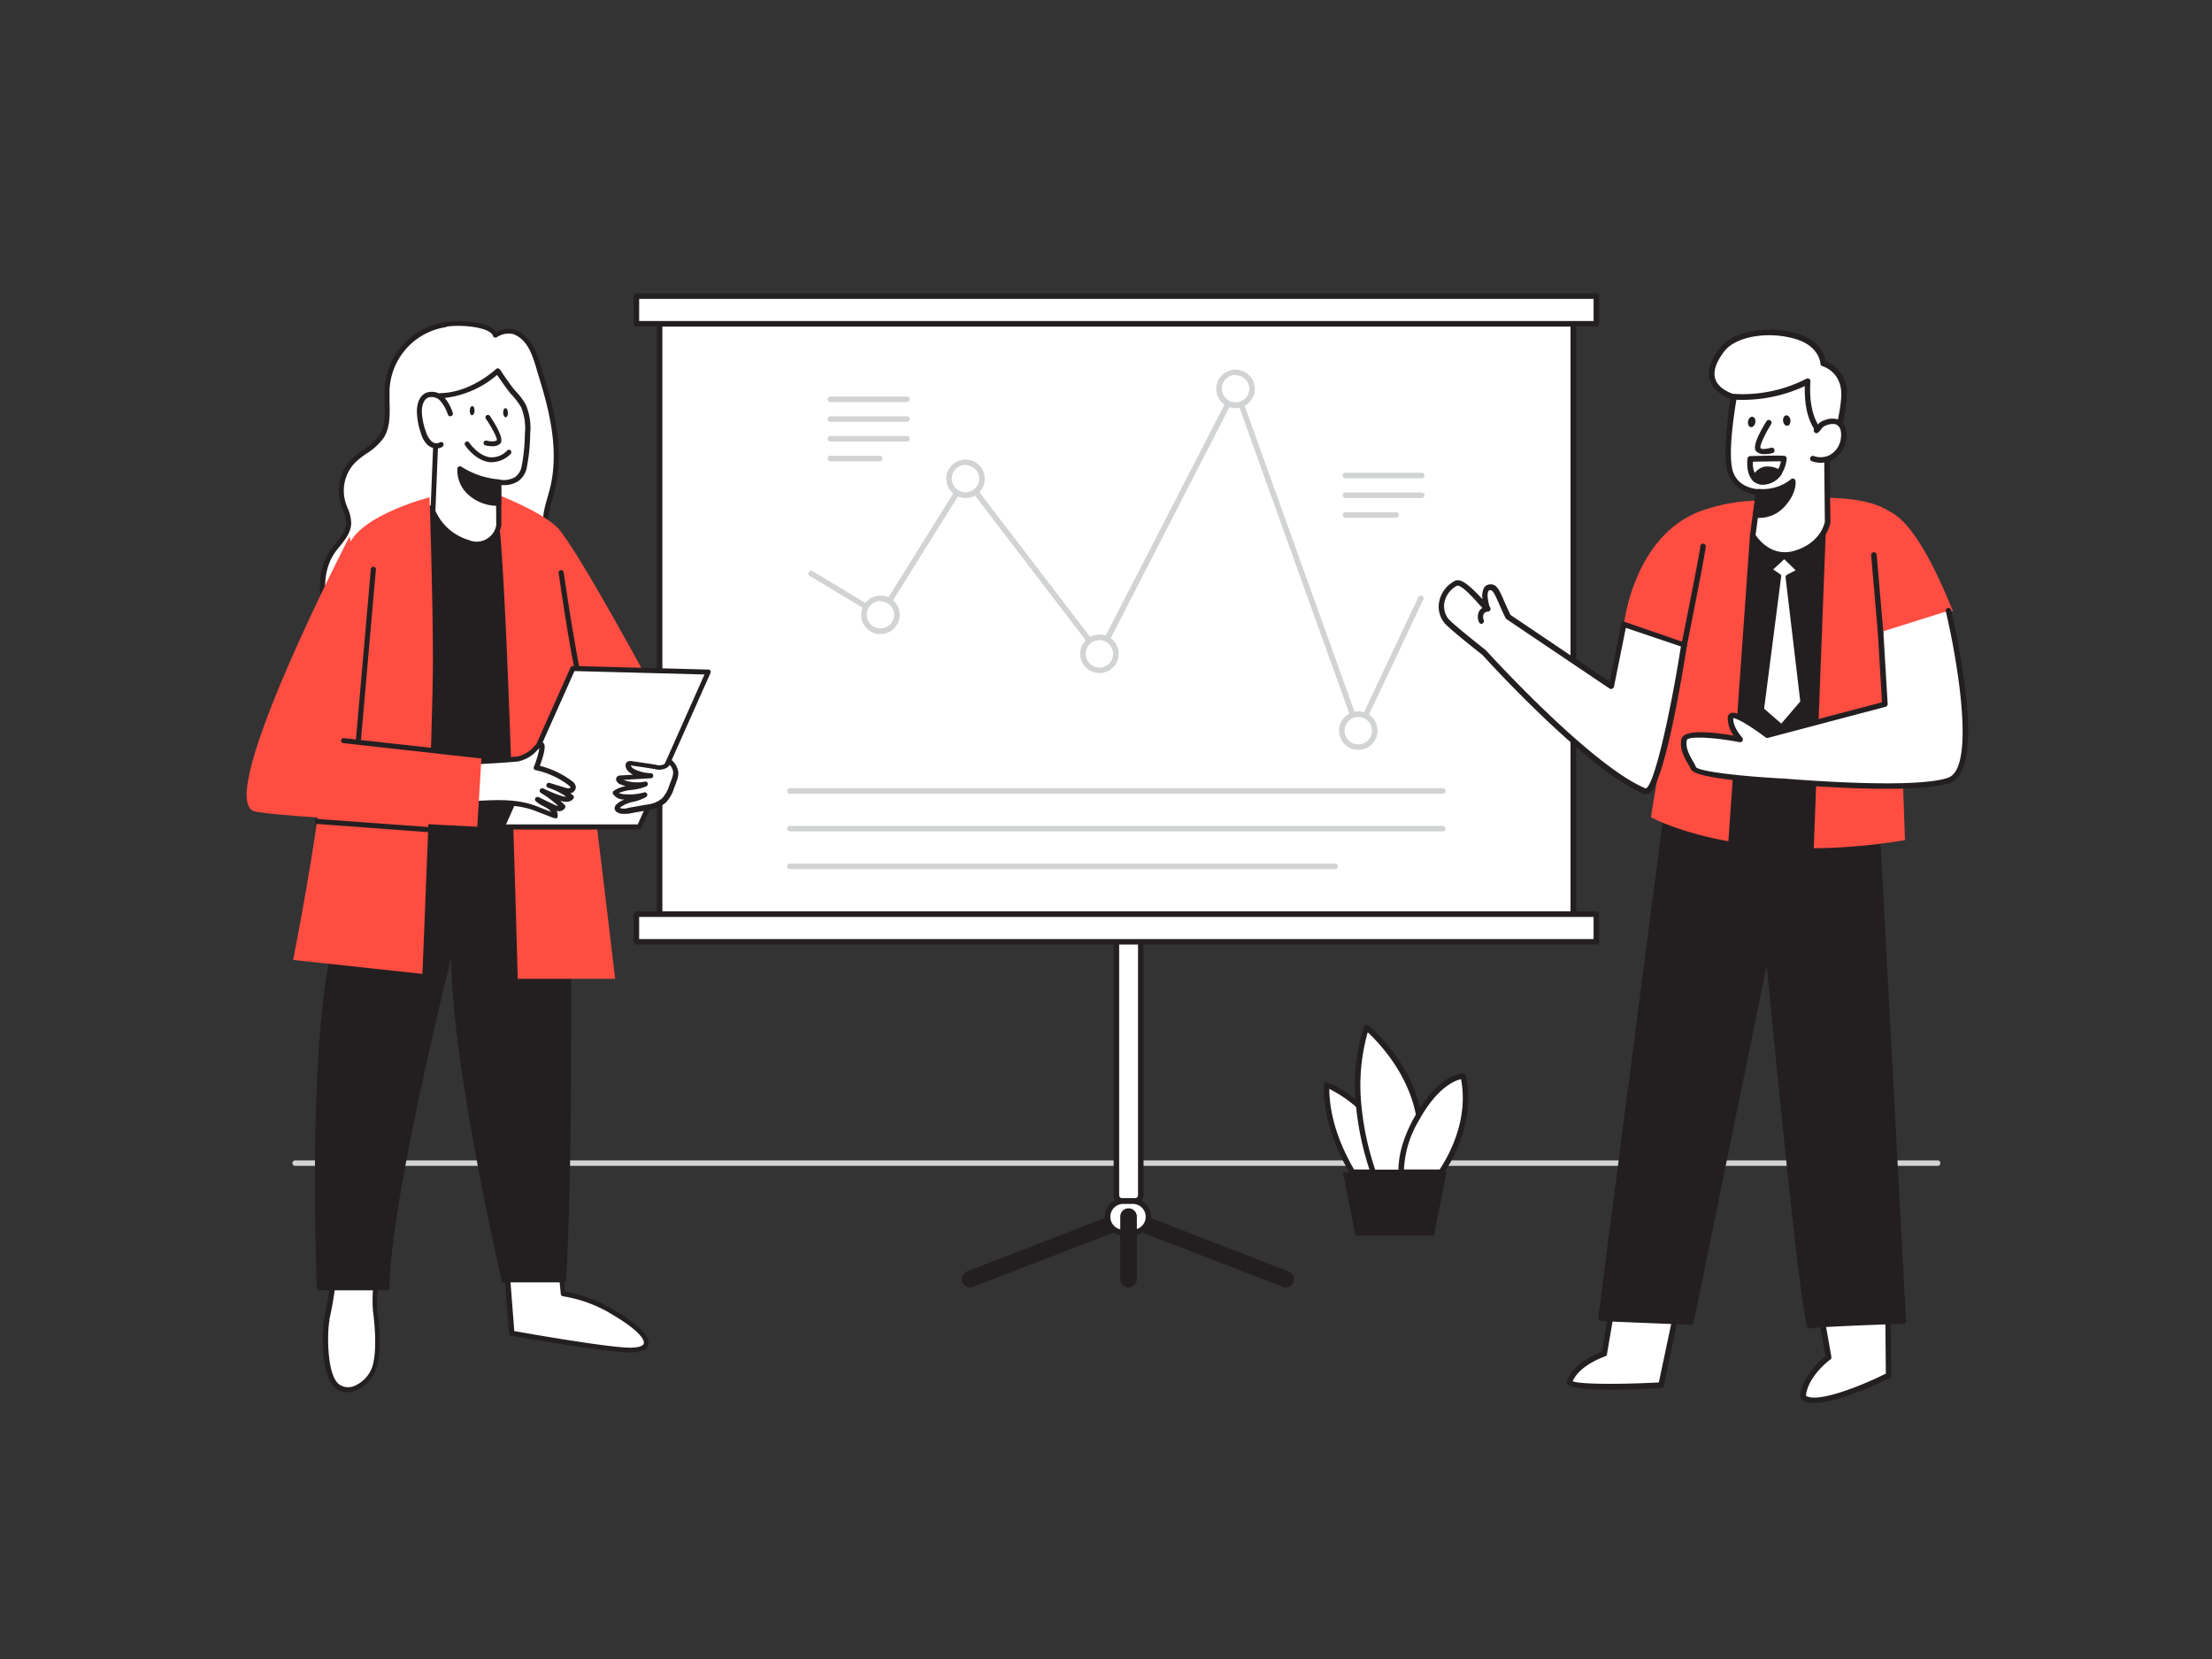 <svg xmlns="http://www.w3.org/2000/svg" viewBox="0 0 400 300"><rect x="0" y="0" width="400" height="300" fill="#333333" stroke="none"/><g id="_125_team_presentation_flatline" data-name="#125_team_presentation_flatline"><path d="M350.38,210.83h-297a.5.5,0,0,1-.5-.5.5.5,0,0,1,.5-.5h297a.5.5,0,0,1,.5.5A.5.5,0,0,1,350.38,210.83Z" fill="#d1d3d4"/><path d="M232.5,232.81a1.47,1.47,0,0,1-.54-.1l-28-10.83-28,10.83a1.5,1.5,0,0,1-1.08-2.8L203,219a2.51,2.51,0,0,1,1.83,0L233,229.91a1.5,1.5,0,0,1-.54,2.9Z" fill="#231f20"/><path d="M201.88,167.25h4.42a0,0,0,0,1,0,0v48.92a1,1,0,0,1-1,1h-2.34a1,1,0,0,1-1-1V167.25A0,0,0,0,1,201.88,167.25Z" fill="#fff"/><path d="M205.25,217.71h-2.34a1.54,1.54,0,0,1-1.53-1.54V167.25a.5.5,0,0,1,.5-.5h4.41a.5.5,0,0,1,.5.5v48.92A1.54,1.54,0,0,1,205.25,217.71Zm-2.87-50v48.42a.54.54,0,0,0,.53.54h2.34a.54.54,0,0,0,.54-.54V167.75Z" fill="#231f20"/><rect x="200.39" y="217.21" width="7.38" height="5.65" rx="2.83" fill="#fff"/><path d="M205,223.36h-1.73a3.33,3.33,0,1,1,0-6.65H205a3.33,3.33,0,0,1,0,6.65Zm-1.73-5.65a2.33,2.33,0,1,0,0,4.65H205a2.33,2.33,0,0,0,0-4.65Z" fill="#231f20"/><rect x="119.28" y="58.55" width="165.26" height="106.77" fill="#fff"/><path d="M284.53,165.82H119.28a.5.5,0,0,1-.5-.5V58.55a.5.5,0,0,1,.5-.5H284.53a.5.5,0,0,1,.5.5V165.32A.5.5,0,0,1,284.53,165.82Zm-164.75-1H284V59.05H119.78Z" fill="#231f20"/><rect x="115.08" y="53.56" width="173.6" height="4.99" fill="#fff"/><path d="M288.67,59.05H115.08a.5.5,0,0,1-.5-.5v-5a.5.5,0,0,1,.5-.5H288.67a.5.5,0,0,1,.5.5v5A.5.5,0,0,1,288.67,59.05Zm-173.09-1H288.17v-4H115.58Z" fill="#231f20"/><rect x="115.08" y="165.32" width="173.6" height="4.99" fill="#fff"/><path d="M288.67,170.81H115.08a.5.5,0,0,1-.5-.5v-5a.5.5,0,0,1,.5-.5H288.67a.5.5,0,0,1,.5.5v5A.5.5,0,0,1,288.67,170.81Zm-173.09-1H288.17v-4H115.58Z" fill="#231f20"/><path d="M204.08,232.81a1.5,1.5,0,0,1-1.5-1.5V220a1.5,1.5,0,0,1,3,0v11.27A1.5,1.5,0,0,1,204.08,232.81Z" fill="#231f20"/><path d="M80.62,58.7A12.35,12.35,0,0,0,70,70.58c-.14,2.85.54,6-1,8.37-1.22,1.9-3.52,2.79-5.1,4.4A7.74,7.74,0,0,0,62,90.83c.39,1.29,1.12,2.52,1.06,3.86-.08,1.93-1.7,3.37-2.82,4.94-3.94,5.53-1.39,13.9,4.1,17.89s12.88,4.39,19.54,3.12a36.25,36.25,0,0,0,16.2-7.2c2.71-2.2,5.21-5.52,4.32-8.9s-4.62-5.21-5.53-8.5c-.68-2.45.38-5,1-7.44C101.53,82,100,75,98,68.48c-1-3.25-1.73-7.28-5.16-8.47-1.47-.5-3.27.66-3.27.66C88.87,58.57,82.86,58.31,80.62,58.7Z" fill="#fff"/><path d="M77.34,121.74a22.33,22.33,0,0,1-13.28-3.85c-5.42-4-8.48-12.53-4.2-18.52.27-.38.57-.76.88-1.14.92-1.15,1.8-2.24,1.86-3.56A6.41,6.41,0,0,0,62,92.18c-.16-.41-.31-.81-.43-1.22a8.13,8.13,0,0,1,2-7.93,15.77,15.77,0,0,1,2.24-1.78A10,10,0,0,0,68.6,78.7c1.05-1.64,1-3.65.94-5.78,0-.78,0-1.59,0-2.37a12.85,12.85,0,0,1,11-12.3h0c1.85-.32,7.74-.33,9.22,1.79A4.44,4.44,0,0,1,93,59.58c3.22,1.11,4.2,4.5,5.07,7.49.13.43.25.86.38,1.28,1.92,6.15,3.64,13.38,1.87,20.36-.12.49-.26,1-.4,1.46-.55,1.92-1.11,3.9-.6,5.74a10.64,10.64,0,0,0,2.66,4,11.2,11.2,0,0,1,2.87,4.47c1.12,4.27-2.75,8-4.47,9.38A37,37,0,0,1,84,121.09,35.15,35.15,0,0,1,77.34,121.74ZM80.7,59.15A12,12,0,0,0,70.44,70.6c0,.74,0,1.53,0,2.29.06,2.18.12,4.43-1.08,6.31A10.88,10.88,0,0,1,66.31,82a14.9,14.9,0,0,0-2.11,1.67,7.33,7.33,0,0,0-1.77,7c.12.39.26.77.41,1.15a7.14,7.14,0,0,1,.67,2.86c-.07,1.62-1.08,2.88-2.06,4.1-.3.36-.59.72-.85,1.09-3.18,4.46-2.33,12.65,4,17.25,4.69,3.43,11.51,4.5,19.19,3a35.81,35.81,0,0,0,16-7.1c1.58-1.29,5.15-4.68,4.17-8.44a10.53,10.53,0,0,0-2.67-4.09,11.52,11.52,0,0,1-2.86-4.4c-.58-2.09,0-4.2.6-6.24.14-.48.28-1,.4-1.43,1.7-6.76,0-13.84-1.86-19.87l-.39-1.29c-.84-2.92-1.72-5.93-4.48-6.88a4,4,0,0,0-2.87.6.45.45,0,0,1-.68-.24c-.54-1.62-5.92-2.1-8.44-1.66Z" fill="#231f20"/><path d="M91.58,229.43l1,11.66s17,3,21.39,3,4-2.64-2.76-6.67a25,25,0,0,0-9.38-3.53l-.53-5.43Z" fill="#fff"/><path d="M113.92,244.57c-4.39,0-20.78-2.91-21.47-3a.48.48,0,0,1-.38-.42l-.94-11.66a.46.46,0,0,1,.41-.49l9.66-.94a.45.45,0,0,1,.5.41l.5,5.06a26.76,26.76,0,0,1,9.19,3.55c2.94,1.75,6.34,4.23,5.83,6.1C117,244.09,115.85,244.57,113.92,244.57ZM93,240.7c2.44.43,17,3,21,3,1.39,0,2.29-.28,2.42-.75.2-.74-1.1-2.5-5.42-5.07a24.49,24.49,0,0,0-9.18-3.47.47.47,0,0,1-.41-.41l-.49-5-8.76.86Z" fill="#231f20"/><path d="M68.41,229.61a24.86,24.86,0,0,0-.57,7.44c.43,3.21.65,7.53-.11,10.12s-4.07,5.32-6.66,3.6-2.44-9.93-2-12.09,1.58-7.77,1.44-10.8Z" fill="#fff"/><path d="M62.83,251.77a3.6,3.6,0,0,1-2-.62c-3-2-2.54-10.9-2.21-12.56l0-.24c.45-2.27,1.52-7.58,1.38-10.44a.46.46,0,0,1,.16-.37.45.45,0,0,1,.4-.1l7.91,1.73a.46.46,0,0,1,.29.2.43.43,0,0,1,.06.35,24.5,24.5,0,0,0-.57,7.27c.21,1.59.84,7-.12,10.31a6.76,6.76,0,0,1-3.89,4.2A4.21,4.21,0,0,1,62.83,251.77ZM61,228.45a62.36,62.36,0,0,1-1.42,10.08l0,.24c-.45,2.21-.5,10.07,1.82,11.62a2.85,2.85,0,0,0,2.63.25,5.83,5.83,0,0,0,3.33-3.6c.91-3.11.3-8.39.09-9.93a24,24,0,0,1,.49-7.15Z" fill="#231f20"/><path d="M79.28,130.46c1.48-.93,23-1.6,23-1.6s1.45,71.59-.39,102.59H91.13s-10.74-46.31-8.89-62.66c0,0-11.86,46-12.28,64.1H57.73s-1.8-42.28,2.65-61S79.28,130.46,79.28,130.46Z" fill="#231f20"/><path d="M70,233.33H57.73a.44.44,0,0,1-.44-.42c0-.42-1.75-42.56,2.66-61.12s18.81-41.34,19-41.57a.93.93,0,0,1,.14-.14c1.51-.94,19.6-1.54,23.21-1.66a.4.4,0,0,1,.32.13.41.41,0,0,1,.14.31c0,.71,1.43,71.95-.39,102.61a.45.45,0,0,1-.44.42H91.13a.45.45,0,0,1-.43-.34c-.09-.43-9.1-39.45-9.11-58.35-2.93,11.87-10.85,45.14-11.19,59.7A.44.44,0,0,1,70,233.33Zm-11.8-.88H69.53c.59-18.19,12.17-63.32,12.28-63.77a.44.44,0,0,1,.87.15c-1.74,15.36,7.83,57.92,8.81,62.17h10c1.71-29.56.49-95.6.38-101.68-8.13.26-20.8.87-22.26,1.47C78.54,132.45,65,154.2,60.8,172,56.66,189.44,58,228,58.16,232.45Z" fill="#231f20"/><path d="M86.24,91.24s10.39,5.84,12.4,15.9-.25,32.66-.25,32.66l-25.7-1.07s2.51-28.49,0-36.48-2.06-6,.38-6.76S81.72,86.23,86.24,91.24Z" fill="#231f20"/><path d="M98.39,140.25h0l-25.7-1.07a.44.44,0,0,1-.32-.15.44.44,0,0,1-.1-.33c0-.28,2.47-28.49,0-36.31L71.83,101c-1.23-3.87-1.48-4.67-1.11-5.24a1.34,1.34,0,0,1,1.08-.46,4.73,4.73,0,0,0,1.13-.22,11.69,11.69,0,0,0,2.59-1.85c3-2.47,7.44-6.2,11-2.33,1,.55,10.58,6.32,12.55,16.17,2,10-.22,32.56-.24,32.79A.44.44,0,0,1,98.39,140.25Zm-25.23-1.94,24.83,1c.29-3.12,2.05-23,.22-32.12C96.26,97.48,86.12,91.68,86,91.62a.31.31,0,0,1-.11-.09c-3-3.32-7,0-9.83,2.37a11.22,11.22,0,0,1-2.87,2,6.91,6.91,0,0,1-1.31.26,1.75,1.75,0,0,0-.46.08c-.1.26.4,1.85,1.23,4.48l.44,1.39C75.47,109.64,73.49,134.48,73.16,138.31Z" fill="#231f20"/><path d="M85.94,87.87s2,0,3.85,4C91.52,95.12,93.62,177,93.62,177h17.62s-7.24-61.53-9-70.36A24.21,24.21,0,0,0,85.94,87.87Z" fill="#ff4d42"/><path d="M88.86,89s8.39,3.09,11.76,6.23,17.95,30.33,17.95,30.33l-9.51,5-11.55-14" fill="#ff4d42"/><path d="M105.65,126h0c-.45,0-1.39-.08-4.63-22.39a.47.47,0,0,1,.39-.52.47.47,0,0,1,.52.39c1.07,7.42,3,19.24,3.84,21.41a.47.47,0,0,1,.17,0,.43.43,0,0,1,.33.54C106.11,125.94,105.83,126,105.65,126Z" fill="#231f20"/><path d="M90.16,87.17l0,7.86s-.8,4.39-5.58,3a9.9,9.9,0,0,1-6.35-5.63l.54-13.61a24.8,24.8,0,0,0,.79-7.3C85.42,71.45,90,67.07,90,67.07s2,3,2.86,3.94a12.45,12.45,0,0,1,1.8,2.37,10.44,10.44,0,0,1,.74,5.08,33.65,33.65,0,0,1-.59,5.92C94,88.08,90.16,87.17,90.16,87.17Z" fill="#fff"/><path d="M86.33,98.79a6.75,6.75,0,0,1-1.82-.27,10.26,10.26,0,0,1-6.66-5.92.47.47,0,0,1,0-.17s.54-13.51.55-13.61a3.32,3.32,0,0,1,.14-.71,22.62,22.62,0,0,0,.64-6.56.44.44,0,0,1,.45-.46c5.57-.09,10-4.31,10.07-4.35a.47.47,0,0,1,.37-.13.5.5,0,0,1,.33.2s2,3,2.82,3.9a11.85,11.85,0,0,1,1.86,2.46,10.78,10.78,0,0,1,.79,5.3,32.36,32.36,0,0,1-.6,6,3.87,3.87,0,0,1-1.68,2.62,4.79,4.79,0,0,1-2.94.61l0,7.33a4.91,4.91,0,0,1-2,3.14A4.21,4.21,0,0,1,86.33,98.79Zm-7.59-6.42a9.52,9.52,0,0,0,6,5.27,3.59,3.59,0,0,0,5-2.69l-.06-7.78a.46.46,0,0,1,.17-.36.45.45,0,0,1,.39-.09,4.16,4.16,0,0,0,2.82-.4,3,3,0,0,0,1.27-2,32.28,32.28,0,0,0,.58-5.83,9.92,9.92,0,0,0-.68-4.85,12.22,12.22,0,0,0-1.73-2.28c-.69-.75-2-2.69-2.62-3.56A17.57,17.57,0,0,1,80.07,72a22.76,22.76,0,0,1-.68,6.36,3,3,0,0,0-.11.52h0S79.27,79.1,78.74,92.37Z" fill="#231f20"/><path d="M90.11,91a7.53,7.53,0,0,1-5.24-2,5.51,5.51,0,0,1-1.75-4.27,15.31,15.31,0,0,0,7,2.4Z" fill="#231f20"/><path d="M90,91.47a7.88,7.88,0,0,1-5.43-2.12,5.88,5.88,0,0,1-1.86-4.64.44.44,0,0,1,.26-.34.45.45,0,0,1,.42,0,15,15,0,0,0,6.8,2.32.44.44,0,0,1,.43.44l0,3.86a.43.43,0,0,1-.42.44Zm.13-.44h0Zm-6.53-5.46a5.55,5.55,0,0,0,1.61,3.17,6.91,6.91,0,0,0,4.49,1.84l0-3A15.34,15.34,0,0,1,83.58,85.57Z" fill="#231f20"/><path d="M88.26,75.45s2.53,3.78,1.93,4.44-2.28.22-2.28.22" fill="#fff"/><path d="M89,80.69a5.79,5.79,0,0,1-1.22-.15.45.45,0,0,1-.32-.54.44.44,0,0,1,.54-.32c.57.15,1.56.22,1.85-.09.08-.34-.83-2.18-2-3.89a.44.44,0,0,1,.73-.49c1.24,1.85,2.58,4.22,1.89,5A2,2,0,0,1,89,80.69Z" fill="#231f20"/><ellipse cx="91.42" cy="74.63" rx="0.43" ry="0.82" transform="translate(-2.86 3.65) rotate(-2.25)" fill="#231f20"/><ellipse cx="85.38" cy="74.27" rx="0.82" ry="0.43" transform="translate(8.61 157.4) rotate(-88.3)" fill="#231f20"/><path d="M81.45,74.81A7.37,7.37,0,0,0,80,72.15a2.53,2.53,0,0,0-2.79-.68,3.12,3.12,0,0,0-1.35,2.91,12.8,12.8,0,0,0,.69,3.77,4.4,4.4,0,0,0,1.08,2,1.72,1.72,0,0,0,2.07.29" fill="#fff"/><path d="M78.92,81.09a2.46,2.46,0,0,1-1.62-.65,4.74,4.74,0,0,1-1.2-2.15,12.35,12.35,0,0,1-.71-3.91c0-.76.15-2.61,1.6-3.32a3,3,0,0,1,3.31.76,7.79,7.79,0,0,1,1.57,2.83.44.44,0,0,1-.26.58A.45.45,0,0,1,81,75a7,7,0,0,0-1.37-2.5,2.1,2.1,0,0,0-2.26-.59c-1,.5-1.09,2-1.09,2.5A11.77,11.77,0,0,0,77,78a4,4,0,0,0,1,1.76,1.3,1.3,0,0,0,1.5.26.45.45,0,0,1,.64.11.46.46,0,0,1-.12.64A1.82,1.82,0,0,1,78.92,81.09Z" fill="#231f20"/><path d="M77.68,89.92s.61,18.33.61,29.36c0,12.69-1.91,56.83-1.91,56.83L53,173.59s4.46-22.16,5.77-36.88c.83-9.31,4.38-29.65,4-36.26S77.68,89.92,77.68,89.92Z" fill="#ff4d42"/><polygon points="103.59 120.86 90.81 149.51 115.63 149.51 128.08 121.5 103.59 120.86" fill="#fff"/><path d="M115.62,150H90.81a.45.45,0,0,1-.42-.64l12.78-28.66a.48.48,0,0,1,.43-.27l24.49.65a.44.44,0,0,1,.38.21.47.47,0,0,1,0,.43L116,149.7A.45.45,0,0,1,115.62,150Zm-24.11-.92h23.82l12.06-27.11-23.51-.62Z" fill="#231f20"/><path d="M81.31,145.35c5.22.19,10.7-1.08,15.64.83l3.38,1.3a2.17,2.17,0,0,0-1.2-1.82,11.63,11.63,0,0,1-1.95-1.18l2.87,1.37c.55.27,1.37.47,1.67-.08A19.29,19.29,0,0,0,98,142.91a27.53,27.53,0,0,0,3.18,1.3c.69.24,1.57.4,2-.15A13.15,13.15,0,0,0,99.31,142l2.69.81a2,2,0,0,0,1,.13.71.71,0,0,0,.61-.67,1,1,0,0,0-.48-.65,15.22,15.22,0,0,0-6.18-2.83c.21-.58,1.34-3.62.93-4.15s-1.92,2.28-4.29,2.56-10.41.65-10.41.65" fill="#fff"/><path d="M100.33,147.94a.47.47,0,0,1-.17,0l-3.37-1.31c-3.3-1.27-7-1.08-10.48-.9-1.65.08-3.35.17-5,.11a.46.46,0,0,1-.44-.47.45.45,0,0,1,.48-.44c1.62.06,3.3,0,4.93-.11,3.63-.19,7.37-.38,10.85,1l2.53,1a2.68,2.68,0,0,0-.75-.68c-.22-.14-.44-.25-.67-.37a5.75,5.75,0,0,1-1.35-.87.45.45,0,0,1-.07-.59.47.47,0,0,1,.58-.16l2.86,1.38a2.73,2.73,0,0,0,.69.22,18,18,0,0,0-3.14-2.36.47.47,0,0,1-.17-.61.47.47,0,0,1,.61-.2,25.11,25.11,0,0,0,3.13,1.29,2.57,2.57,0,0,0,1,.19,12.52,12.52,0,0,0-3.19-1.59.46.46,0,1,1,.27-.87l2.69.82a1.91,1.91,0,0,0,.76.12c.14,0,.25-.14.24-.19s-.1-.18-.3-.33a14.83,14.83,0,0,0-6-2.75.47.47,0,0,1-.31-.22.5.5,0,0,1,0-.38,16.28,16.28,0,0,0,1-3.38l-.36.34a6.34,6.34,0,0,1-3.49,2.06c-2.36.28-10.12.64-10.45.66a.43.43,0,0,1-.48-.43.46.46,0,0,1,.44-.48c.08,0,8-.38,10.38-.65a5.57,5.57,0,0,0,3-1.82c.55-.53.84-.84,1.28-.81a.59.59,0,0,1,.45.25c.17.21.53.69-.68,4.08a15.92,15.92,0,0,1,5.85,2.8,1.44,1.44,0,0,1,.65,1,1.15,1.15,0,0,1-1,1.15h0l.47.36a.42.42,0,0,1,.17.31.46.46,0,0,1-.1.34c-.48.57-1.27.69-2.35.36.27.24.53.48.79.74a.47.47,0,0,1,.08.54,1.3,1.3,0,0,1-1.54.53,1.94,1.94,0,0,1,.2,1,.47.47,0,0,1-.21.36A.51.51,0,0,1,100.33,147.94Z" fill="#231f20"/><path d="M63.21,97s-24.45,47.24-17.3,49.68c2.92,1,40.4,2.82,40.4,2.82l.77-12.83L70.91,134.5Z" fill="#ff4d42"/><path d="M64.77,134.39h0a.46.46,0,0,1-.42-.49l2.71-31a.46.46,0,0,1,.49-.41.45.45,0,0,1,.42.49l-2.71,31A.46.46,0,0,1,64.77,134.39Z" fill="#231f20"/><path d="M81.85,150.8h0L57.34,149a.47.47,0,0,1-.43-.49.45.45,0,0,1,.49-.42l24.49,1.79a.46.46,0,0,1,0,.91Z" fill="#231f20"/><path d="M121.93,141c-.15.45-.34.89-.48,1.28a6.16,6.16,0,0,1-1.42,2.5,5.36,5.36,0,0,1-2.9,1.23c-1.18.2-2.35.41-3.52.63a2.47,2.47,0,0,1-1.78-.12.5.5,0,0,1-.23-.29.55.55,0,0,1,.23-.45c1.3-1.18,3.33-1.06,4.81-2a10.5,10.5,0,0,1-3.74.35,2,2,0,0,1-1.66-.78c1.56-1.1,3.75-.7,5.48-1.5a7.61,7.61,0,0,1-4.49-.51c-.25-.11-.52-.41-.33-.59a.45.45,0,0,1,.28-.09l5.54-.34a7.28,7.28,0,0,1-3.08-.71c-.51-.25-1-.64-1.09-1.2a.38.38,0,0,1,.07-.29.53.53,0,0,1,.48-.1c.7.11,3.61.52,4.37.66a2.44,2.44,0,0,0,1.92-.21,2.47,2.47,0,0,0,.63-.83,3,3,0,0,1,1.16,2.06A3.77,3.77,0,0,1,121.93,141Z" fill="#fff"/><path d="M112.7,147.17a2,2,0,0,1-1.12-.3.93.93,0,0,1-.43-.58,1,1,0,0,1,.38-.88,4.21,4.21,0,0,1,1.39-.83h-.06a2.34,2.34,0,0,1-2-1A.45.45,0,0,1,111,143a5.31,5.31,0,0,1,2.16-.83,7.47,7.47,0,0,1-1.09-.39,1.14,1.14,0,0,1-.65-.75.65.65,0,0,1,.19-.59.82.82,0,0,1,.57-.21l2.38-.15-.09,0c-1-.51-1.31-1.14-1.35-1.58a.86.86,0,0,1,.18-.62,1,1,0,0,1,.9-.25l.73.11c1.14.16,3,.44,3.66.55a2.1,2.1,0,0,0,1.56-.12,2.4,2.4,0,0,0,.5-.69.46.46,0,0,1,.31-.23.46.46,0,0,1,.38.1,3.46,3.46,0,0,1,1.33,2.4,4.16,4.16,0,0,1-.28,1.44c-.09.26-.19.52-.28.77l-.2.51a6.55,6.55,0,0,1-1.53,2.68,5.84,5.84,0,0,1-3.15,1.35q-1.76.3-3.51.63A5.56,5.56,0,0,1,112.7,147.17Zm-.59-1.06a2.1,2.1,0,0,0,1.41,0c1.18-.22,2.35-.43,3.53-.63a5,5,0,0,0,2.67-1.11,5.91,5.91,0,0,0,1.3-2.33q.09-.26.21-.54l.27-.72h0a3.68,3.68,0,0,0,.23-1.13,2.27,2.27,0,0,0-.62-1.34,2.16,2.16,0,0,1-.44.47,2.85,2.85,0,0,1-2.28.29c-.59-.11-2.49-.39-3.62-.55l-.73-.1h0a1.47,1.47,0,0,0,.8.72,6.92,6.92,0,0,0,2.89.68.46.46,0,0,1,0,.91l-5,.3a7.18,7.18,0,0,0,3.84.32.45.45,0,0,1,.27.86,9.15,9.15,0,0,1-2.6.63,8.37,8.37,0,0,0-2.33.55,2.5,2.5,0,0,0,1,.23,9.83,9.83,0,0,0,3.58-.33.46.46,0,0,1,.36.83,8.39,8.39,0,0,1-2.31.87,5.6,5.6,0,0,0-2.43,1.06Z" fill="#231f20"/><path d="M87.08,137.16h0l-25-2.77a.45.45,0,0,1-.41-.5.47.47,0,0,1,.51-.41l25,2.77a.46.46,0,0,1,0,.91Z" fill="#231f20"/><path d="M89,83.57a3.71,3.71,0,0,1-.47,0c-2.57-.29-4.36-2.93-4.43-3.05a.44.44,0,0,1,.12-.61.46.46,0,0,1,.62.12s1.63,2.42,3.8,2.66a3.83,3.83,0,0,0,3.07-1.22.44.44,0,1,1,.6.64A4.79,4.79,0,0,1,89,83.57Z" fill="#231f20"/><path d="M303.05,238l-2.65,12.55s-17.15.92-16.55-.67c1.29-3.4,6.27-5,6.27-5l2-11.7" fill="#fff"/><path d="M291.29,251.3c-3.82,0-7.27-.21-7.81-1a.69.69,0,0,1-.09-.68c1.18-3.13,5.16-4.78,6.29-5.19l1.91-11.41a.5.5,0,0,1,1,.16l-2,11.7a.5.5,0,0,1-.34.4s-4.56,1.5-5.86,4.49c1.29.58,8.7.58,15.58.22l2.57-12.17a.52.52,0,0,1,.6-.39.5.5,0,0,1,.38.6l-2.65,12.54a.49.49,0,0,1-.46.4C298.22,251.14,294.61,251.3,291.29,251.3Z" fill="#231f20"/><path d="M341.4,235l.09,13.76s-12.86,6.47-15.46,3.88c.2-3.94,4.62-7.16,4.62-7.16l-2.08-11.78" fill="#fff"/><path d="M328.08,253.7a3.36,3.36,0,0,1-2.41-.73.49.49,0,0,1-.14-.38c.19-3.63,3.6-6.58,4.58-7.35l-2-11.48a.49.49,0,0,1,.4-.58.5.5,0,0,1,.58.4l2.08,11.78a.49.49,0,0,1-.19.49c-.05,0-4.05,3-4.41,6.54,2,1.35,9.71-1.62,14.45-4L340.9,235a.5.5,0,0,1,.5-.5h0a.49.49,0,0,1,.5.49l.09,13.76a.5.5,0,0,1-.28.45C340.62,249.73,332.56,253.7,328.08,253.7Z" fill="#231f20"/><path d="M301.52,146l-12,92.41,16.29.67,13.88-67.84s6.6,68.86,7.58,68.52,16.92-.87,16.92-.87l-5-93.89Z" fill="#231f20"/><path d="M327.25,240.24a.58.58,0,0,1-.3-.08c-1-.64-4.55-35.25-7.47-65.58l-13.22,64.59a.49.49,0,0,1-.5.4l-16.29-.67a.5.5,0,0,1-.36-.18.48.48,0,0,1-.11-.38l12-92.42a.49.49,0,0,1,.48-.43l37.68-1a.47.47,0,0,1,.51.47l5,93.9a.49.49,0,0,1-.13.36.48.48,0,0,1-.35.16c-6.07.2-16,.6-16.77.84Zm-7.59-69.51h0a.49.49,0,0,1,.46.45c2.47,25.67,6.38,64.07,7.39,68,2.44-.32,12.85-.68,16.1-.79l-4.91-92.9-36.77,1-11.9,91.45,15.32.63,13.79-67.43A.5.5,0,0,1,319.66,170.73Z" fill="#231f20"/><path d="M343.22,114l9.94-3.54c-.44-.65-5.63-15.08-11.35-17.91-5-3.32-14.29-2.7-24.78-2a32.43,32.43,0,0,0-9.84,2c-11.83,4.7-13.52,20.28-13.52,20.28l10.88,3.75s-4.36,20.13-6,31.2c0,0,16.22,9.07,45.94,4.14C344.47,152,343.27,117.08,343.22,114Z" fill="#ff4d42"/><polygon points="316.95 96.85 312.8 155.6 327.32 157.93 329.67 95.7 316.95 96.85" fill="#231f20"/><path d="M327.32,158.43h-.08l-14.52-2.33a.49.49,0,0,1-.42-.53l4.15-58.74a.51.51,0,0,1,.45-.47l12.72-1.14a.45.45,0,0,1,.39.13.51.51,0,0,1,.16.38L327.81,158a.49.49,0,0,1-.18.37A.51.51,0,0,1,327.32,158.43Zm-14-3.25,13.52,2.17,2.31-61.1-11.74,1.06Z" fill="#231f20"/><polygon points="319.84 102.94 321.59 104.14 318.48 128.36 322.17 131.55 326.07 126.97 323.39 104.33 325.55 103.2 322.67 100.35 319.84 102.94" fill="#fff"/><path d="M322.17,132.05a.5.5,0,0,1-.33-.12l-3.69-3.2a.48.48,0,0,1-.16-.44l3.06-23.91-1.49-1a.5.5,0,0,1-.06-.78l2.83-2.6a.51.51,0,0,1,.69,0l2.88,2.85a.51.51,0,0,1-.12.8l-1.85,1,2.63,22.3a.5.5,0,0,1-.11.39l-3.9,4.58a.51.51,0,0,1-.35.17Zm-3.16-3.9,3.1,2.7,3.44-4-2.66-22.42a.49.49,0,0,1,.27-.5l1.55-.81-2.06-2-2,1.85,1.23.84a.47.47,0,0,1,.21.47Z" fill="#231f20"/><path d="M331.33,80.73a28,28,0,0,0,2.1-8.9c.32-5-3.76-6.13-3.76-6.13s-.15-3.55-4.91-4.93-11.1-.57-13.44,2.51c-5.12,6.75,2.28,8.49,2.28,8.49s-2.32,7.44,1.83,9.85S331.33,80.73,331.33,80.73Z" fill="#fff"/><path d="M320.06,83a10.17,10.17,0,0,1-4.88-.94c-3.85-2.23-2.65-8.18-2.19-9.94a5.84,5.84,0,0,1-3.74-3.19c-.61-1.68,0-3.68,1.67-5.94,2.59-3.42,9.28-4.06,14-2.69,4.22,1.22,5.06,4.05,5.23,5a6.19,6.19,0,0,1,3.8,6.53,28.29,28.29,0,0,1-2.14,9.08.5.5,0,0,1-.32.28A51.05,51.05,0,0,1,320.06,83ZM320,60.62c-3.38,0-6.73.94-8.26,3s-2,3.65-1.53,5c.72,2,3.5,2.7,3.53,2.71a.51.51,0,0,1,.32.24.48.48,0,0,1,0,.39c0,.07-2.15,7.09,1.6,9.26s13.64-.43,15.29-.87a28.29,28.29,0,0,0,2-8.51c.29-4.53-3.24-5.58-3.39-5.62a.51.51,0,0,1-.37-.46c0-.13-.22-3.21-4.55-4.47A17,17,0,0,0,320,60.62Zm11.35,20.11h0Z" fill="#231f20"/><path d="M318,89,317,96.85s2.76,4.78,7.85,3.17,5.68-5.61,5.68-5.61l-.14-15.25s-4-1.78-3.43-10.19a25.62,25.62,0,0,1-13.31,2.8s-1.72,9.2-.81,13.16S318,89,318,89Z" fill="#fff"/><path d="M322.76,100.85c-4,0-6.22-3.7-6.25-3.75a.59.59,0,0,1-.06-.32l1-7.38A5.81,5.81,0,0,1,312.3,85c-.92-4,.74-13,.81-13.36a.49.49,0,0,1,.52-.41,25.28,25.28,0,0,0,13-2.73.49.49,0,0,1,.51,0,.49.49,0,0,1,.24.45c-.51,7.9,3.1,9.68,3.14,9.7a.51.51,0,0,1,.29.45L331,94.4c0,.26-.71,4.41-6,6.1A7.12,7.12,0,0,1,322.76,100.85Zm-5.29-4.11c.49.76,3,4.14,7.18,2.81,4.7-1.49,5.31-5.07,5.34-5.22l-.15-14.88c-.92-.59-3.67-2.9-3.47-9.63A26.79,26.79,0,0,1,314,72.29c-.32,1.85-1.51,9.19-.75,12.53.81,3.52,4.6,3.63,4.76,3.64a.47.47,0,0,1,.37.17.47.47,0,0,1,.12.39Z" fill="#231f20"/><path d="M327.83,82.94a4.2,4.2,0,0,0,3.17-.15,4.45,4.45,0,0,0,2.39-3.63,3.76,3.76,0,0,0-.12-1.67,2,2,0,0,0-1.1-1.22,3.18,3.18,0,0,0-2,.14c-1,.28-1.07.78-1.72,1.43.07-.06.15-.24.21-.3" fill="#fff"/><path d="M329.23,83.68a4.71,4.71,0,0,1-1.57-.27.5.5,0,1,1,.34-.94,3.72,3.72,0,0,0,2.78-.13,4,4,0,0,0,2.12-3.24,3.49,3.49,0,0,0-.1-1.45,1.54,1.54,0,0,0-.81-.91,2.7,2.7,0,0,0-1.67.15,1.71,1.71,0,0,0-1,.74,6.67,6.67,0,0,1-.47.53l-.06.06a.5.5,0,0,1-.67-.74l0,0a.84.84,0,0,1,.22-.3.33.33,0,0,1,.1-.06l.08-.09a2.63,2.63,0,0,1,1.5-1.07,3.52,3.52,0,0,1,2.31-.12,2.49,2.49,0,0,1,1.39,1.51,4.14,4.14,0,0,1,.15,1.9,4.93,4.93,0,0,1-2.68,4A4.69,4.69,0,0,1,329.23,83.68Z" fill="#231f20"/><path d="M317.46,93.11a5.59,5.59,0,0,0,4.88-1.85c2.12-2.35,1.82-4.18,1.82-4.18A8.66,8.66,0,0,1,318,89Z" fill="#231f20"/><path d="M318.13,93.65a6,6,0,0,1-.76-.05A.52.52,0,0,1,317,93l.57-4.15a.51.51,0,0,1,.56-.43,8.1,8.1,0,0,0,5.74-1.76.51.51,0,0,1,.5-.09.5.5,0,0,1,.32.38c0,.09.32,2.1-1.94,4.61A6.12,6.12,0,0,1,318.13,93.65Zm-.11-1a5.15,5.15,0,0,0,4-1.73,6.6,6.6,0,0,0,1.61-2.83,8.84,8.84,0,0,1-5.13,1.4Z" fill="#231f20"/><path d="M319.85,76.44s-2.58,4.14-1.91,4.83,2.46.15,2.46.15" fill="#fff"/><path d="M319.09,82.12a2,2,0,0,1-1.5-.5c-.63-.64,0-2.47,1.84-5.44a.5.5,0,0,1,.69-.17.51.51,0,0,1,.16.69c-1.16,1.86-2.07,3.86-1.94,4.27s1.31.15,1.92,0a.51.51,0,0,1,.62.34.49.49,0,0,1-.34.62A5.32,5.32,0,0,1,319.09,82.12Z" fill="#231f20"/><ellipse cx="323.11" cy="76.04" rx="0.67" ry="0.95" transform="translate(-6.75 38.92) rotate(-6.82)" fill="#231f20"/><ellipse cx="316.76" cy="76.29" rx="0.95" ry="0.67" transform="translate(185.01 374.29) rotate(-79.69)" fill="#231f20"/><path d="M318.85,87.63a2.61,2.61,0,0,1-1.91-.74c-1.31-1.41-.95-3.86-.93-4a.51.51,0,0,1,.48-.42c6.24-.14,6.27-.1,6.47.11a.57.57,0,0,1,.13.4,6.33,6.33,0,0,1-.94,2.74,4.07,4.07,0,0,1-3,1.87ZM317,83.49a3.89,3.89,0,0,0,.7,2.71,1.73,1.73,0,0,0,1.39.42,3.11,3.11,0,0,0,2.27-1.43,4.93,4.93,0,0,0,.69-1.77C321,83.42,318.68,83.46,317,83.49Zm5.63-.54h0Zm0,0h0Z" fill="#231f20"/><path d="M321.73,85.47c-1.28,1.93-3.56,2-4.43,1.08a2.8,2.8,0,0,1,1.82-1.66A3.94,3.94,0,0,1,321.73,85.47Z" fill="#231f20"/><path d="M318.85,87.62a2.6,2.6,0,0,1-1.91-.73.5.5,0,0,1-.08-.57A3.17,3.17,0,0,1,319,84.4a4.46,4.46,0,0,1,3,.64.51.51,0,0,1,.16.71,4.06,4.06,0,0,1-3,1.86Zm-.9-1.2a1.93,1.93,0,0,0,1.1.2,2.94,2.94,0,0,0,1.92-1,3.13,3.13,0,0,0-1.76-.26A2.06,2.06,0,0,0,318,86.42Z" fill="#231f20"/><path d="M308,98.82c0,.48-3.42,17.8-3.42,17.8" fill="#231f20"/><path d="M304.55,117.12h-.1a.51.51,0,0,1-.39-.59c1.36-6.75,3.38-17,3.41-17.7a.47.47,0,0,1,.44-.52.51.51,0,0,1,.55.46c.06.49-2.12,11.46-3.42,18A.5.5,0,0,1,304.55,117.12Z" fill="#231f20"/><path d="M293.67,112.87c0,.07-2.26,11.2-2.26,11.2l-18.65-12.56c-1.84-3.72-2.11-5.53-3.37-5.33-1.5.23-.57,3.25-.44,3.78-1-.88-4.44-5.14-5.67-4.46a4.56,4.56,0,0,0-1.71,6.81c.9,1.1,6.84,5.75,6.84,5.75s18.93,20.89,29,25c2.82,1.15,7.12-26.48,7.12-26.48Z" fill="#fff"/><path d="M297.61,143.63a1,1,0,0,1-.37-.07c-9.9-4.06-27.94-23.75-29.17-25.13-.51-.4-6-4.7-6.89-5.8a4.72,4.72,0,0,1-.93-3.84,5.39,5.39,0,0,1,2.79-3.72c1.16-.65,2.9,1,5.06,3.3a3.19,3.19,0,0,1,.26-2.08,1.34,1.34,0,0,1,.95-.61c1.29-.2,1.79.93,2.68,3,.31.7.68,1.54,1.16,2.52l17.92,12.07,2.11-10.47a.52.52,0,0,1,.24-.34.49.49,0,0,1,.41,0l10.88,3.75a.5.5,0,0,1,.33.55c-.65,4.19-4,25.17-6.91,26.79A1.13,1.13,0,0,1,297.61,143.63Zm-34-37.72a.24.24,0,0,0-.12,0,4.43,4.43,0,0,0-2.29,3,3.74,3.74,0,0,0,.72,3c.72.86,5.13,4.38,6.76,5.66.25.27,19,20.92,28.91,25,1.49-.29,4.45-13.47,6.37-25.67L294,113.53l-2.14,10.64a.48.48,0,0,1-.3.36.47.47,0,0,1-.47,0l-18.65-12.56a.52.52,0,0,1-.17-.19c-.52-1-.91-1.94-1.23-2.68-.82-1.86-1.14-2.46-1.62-2.38a.36.36,0,0,0-.26.16c-.18.29-.3,1,.2,2.87l0,.13a.5.5,0,0,1-.82.51c-.25-.23-.61-.61-1.07-1.1C265.47,107,264.16,105.91,263.64,105.91Z" fill="#231f20"/><path d="M340.07,114.3l.78,13L319.58,133c-2.05-1.53-6.52-4.67-6.65-3.21-.17,1.91,1.74,4,1.74,4s-9.69-1.9-10.12,0,.91,3.63,1.71,5.19,16.48,2.34,16.48,2.34h0c6.19.5,24.14,1.74,29.69-.18,6.74-2.34-.09-30.69-.09-30.69" fill="#fff"/><path d="M341.15,142.64c-6.7,0-14.29-.53-18.45-.86-4.79-.24-16.05-1-16.89-2.62-.15-.29-.32-.6-.5-.91-.77-1.36-1.64-2.89-1.25-4.61.43-1.88,6-1.21,9.43-.62a5.5,5.5,0,0,1-1.06-3.29.87.87,0,0,1,.51-.75c.36-.16,1.3-.58,6.75,3.45L340.32,127l-.75-12.65a.5.5,0,0,1,.47-.53.52.52,0,0,1,.53.47l.78,13a.51.51,0,0,1-.37.52l-21.27,5.62a.51.51,0,0,1-.43-.08c-3.7-2.76-5.39-3.48-5.86-3.49-.08,1.65,1.61,3.5,1.62,3.52a.49.49,0,0,1,.07.58.5.5,0,0,1-.53.25c-5.27-1-9.39-1.05-9.54-.38-.31,1.34.43,2.64,1.14,3.9.19.32.37.64.52,1,.67.82,8.7,1.7,16.06,2.07,5.54.45,24,1.75,29.51-.16,5.17-1.79,1.45-22.33-.41-30.09a.49.49,0,0,1,.36-.6.5.5,0,0,1,.61.37,145.05,145.05,0,0,1,2.58,14.52c1.18,10.06.23,15.69-2.82,16.75C350.28,142.37,345.94,142.64,341.15,142.64Z" fill="#231f20"/><line x1="340.07" y1="114.3" x2="338.86" y2="100.35" fill="#231f20"/><path d="M340.07,114.8a.5.5,0,0,1-.5-.45l-1.21-13.95a.5.5,0,0,1,.46-.54.51.51,0,0,1,.54.45l1.21,14a.5.5,0,0,1-.46.54Z" fill="#231f20"/><path d="M267.91,112.81a.5.5,0,0,1-.47-.33,2.29,2.29,0,0,1,.1-2.07,2.08,2.08,0,0,1,1.5-.81.5.5,0,0,1,0,1,1,1,0,0,0-.72.38,1.41,1.41,0,0,0,0,1.17.52.52,0,0,1-.32.64A.44.44,0,0,1,267.91,112.81Z" fill="#231f20"/><path d="M245.62,132.63h0a.51.51,0,0,1-.45-.33l-21.8-60.72-24.09,46.88a.52.52,0,0,1-.4.27.48.48,0,0,1-.44-.19L174.65,87.46l-15,24.06a.5.5,0,0,1-.69.17l-12.55-7.56a.48.48,0,0,1-.17-.68.49.49,0,0,1,.68-.17l12.14,7.3,15.13-24.26a.52.52,0,0,1,.4-.24.51.51,0,0,1,.43.2l23.72,31L223,70.1a.5.5,0,0,1,.48-.27.5.5,0,0,1,.44.33l21.78,60.67L256.47,108a.5.5,0,0,1,.66-.24.5.5,0,0,1,.24.67l-11.29,23.9A.51.51,0,0,1,245.62,132.63Z" fill="#d1d3d4"/><circle cx="159.21" cy="111.2" r="2.98" fill="#fff"/><path d="M159.21,114.67a3.48,3.48,0,1,1,3.48-3.47A3.48,3.48,0,0,1,159.21,114.67Zm0-6a2.48,2.48,0,1,0,2.48,2.48A2.48,2.48,0,0,0,159.21,108.72Z" fill="#d1d3d4"/><circle cx="174.61" cy="86.58" r="2.98" fill="#fff"/><path d="M174.61,90.06a3.48,3.48,0,1,1,3.47-3.48A3.48,3.48,0,0,1,174.61,90.06Zm0-6a2.48,2.48,0,1,0,2.47,2.47A2.48,2.48,0,0,0,174.61,84.11Z" fill="#d1d3d4"/><circle cx="223.44" cy="70.33" r="2.98" fill="#fff"/><path d="M223.44,73.8a3.48,3.48,0,1,1,3.47-3.47A3.48,3.48,0,0,1,223.44,73.8Zm0-6a2.48,2.48,0,1,0,2.47,2.48A2.48,2.48,0,0,0,223.44,67.85Z" fill="#d1d3d4"/><circle cx="245.62" cy="132.13" r="2.98" fill="#fff"/><path d="M245.62,135.6a3.48,3.48,0,1,1,3.48-3.47A3.48,3.48,0,0,1,245.62,135.6Zm0-5.95a2.48,2.48,0,1,0,2.48,2.48A2.48,2.48,0,0,0,245.62,129.65Z" fill="#d1d3d4"/><circle cx="198.81" cy="118.23" r="2.98" fill="#fff"/><path d="M198.81,121.71a3.48,3.48,0,1,1,3.48-3.48A3.48,3.48,0,0,1,198.81,121.71Zm0-5.95a2.48,2.48,0,1,0,2.48,2.47A2.48,2.48,0,0,0,198.81,115.76Z" fill="#d1d3d4"/><path d="M164,72.71H150.17a.5.5,0,0,1,0-1H164a.5.5,0,0,1,0,1Z" fill="#d1d3d4"/><path d="M164,76.28H150.17a.5.5,0,0,1-.5-.5.5.5,0,0,1,.5-.5H164a.5.5,0,0,1,.5.5A.51.51,0,0,1,164,76.28Z" fill="#d1d3d4"/><path d="M164,79.85H150.17a.5.5,0,0,1-.5-.5.5.5,0,0,1,.5-.5H164a.5.5,0,0,1,.5.5A.51.51,0,0,1,164,79.85Z" fill="#d1d3d4"/><path d="M159.11,83.41h-8.94a.5.5,0,0,1-.5-.5.5.5,0,0,1,.5-.5h8.94a.5.5,0,0,1,.5.5A.5.5,0,0,1,159.11,83.41Z" fill="#d1d3d4"/><path d="M257.09,86.49H243.3a.5.5,0,0,1,0-1h13.79a.5.5,0,0,1,0,1Z" fill="#d1d3d4"/><path d="M257.09,90.06H243.3a.51.51,0,0,1-.5-.5.5.5,0,0,1,.5-.5h13.79a.5.5,0,0,1,.5.5A.5.5,0,0,1,257.09,90.06Z" fill="#d1d3d4"/><path d="M252.45,93.62H243.3a.5.5,0,0,1-.5-.5.51.51,0,0,1,.5-.5h9.15a.5.5,0,0,1,.5.5A.5.5,0,0,1,252.45,93.62Z" fill="#d1d3d4"/><path d="M260.91,143.53H142.84a.5.5,0,0,1-.5-.5.5.5,0,0,1,.5-.5H260.91a.5.5,0,0,1,.5.5A.5.5,0,0,1,260.91,143.53Z" fill="#d1d3d4"/><path d="M260.91,150.35H142.84a.5.5,0,0,1-.5-.5.5.5,0,0,1,.5-.5H260.91a.5.5,0,0,1,.5.5A.5.5,0,0,1,260.91,150.35Z" fill="#d1d3d4"/><path d="M241.44,157.17h-98.6a.5.5,0,0,1,0-1h98.6a.5.5,0,0,1,0,1Z" fill="#d1d3d4"/><path d="M245.71,199.92a22.79,22.79,0,0,0-5.81-3.79c-.18,6.22,2.35,11.94,4.68,15.85h7.58" fill="#fff"/><path d="M252.16,212.48h-7.58a.5.5,0,0,1-.43-.24c-2.27-3.81-4.93-9.7-4.75-16.12a.49.49,0,0,1,.23-.41.5.5,0,0,1,.46,0,22.86,22.86,0,0,1,5.95,3.88.51.51,0,0,1,.05.71.51.51,0,0,1-.71,0,23.36,23.36,0,0,0-5-3.39c.05,5.76,2.4,11,4.48,14.57h7.29a.5.5,0,0,1,.5.5A.5.5,0,0,1,252.16,212.48Z" fill="#231f20"/><path d="M256.58,201.6c-1.86-9.73-9.48-15.84-9.48-15.84a35.36,35.36,0,0,0-1.39,14.16A51.84,51.84,0,0,0,248.34,212h8.15" fill="#fff"/><path d="M256.49,212.48h-8.15a.5.5,0,0,1-.48-.33A53.53,53.53,0,0,1,245.21,200a35.65,35.65,0,0,1,1.41-14.36.51.51,0,0,1,.34-.33.52.52,0,0,1,.45.09c.32.26,7.78,6.34,9.66,16.13a.5.5,0,1,1-1,.19c-1.51-7.89-7-13.42-8.74-15.05a35.19,35.19,0,0,0-1.14,13.24,51.19,51.19,0,0,0,2.49,11.6h7.79a.5.5,0,0,1,.5.5A.5.5,0,0,1,256.49,212.48Z" fill="#231f20"/><path d="M260.61,212h-7.22c-.07-2.13.41-5.37,2.73-9.57l.46-.81c4.19-7.08,8-7,8-7C266.21,202.05,262.79,208.69,260.61,212Z" fill="#fff"/><path d="M260.61,212.48h-7.22a.5.5,0,0,1-.5-.48c-.07-2.05.36-5.43,2.79-9.83l.47-.82c4.29-7.26,8.31-7.25,8.45-7.26a.51.51,0,0,1,.48.4c1.66,7.64-1.83,14.41-4.05,17.77A.51.51,0,0,1,260.61,212.48Zm-6.73-1h6.46c2.1-3.22,5.18-9.4,3.86-16.33-1,.21-4,1.3-7.19,6.7l-.45.8A18.83,18.83,0,0,0,253.88,211.48Z" fill="#231f20"/><polygon points="259.29 223.44 245.13 223.44 242.85 211.99 261.58 211.99 259.29 223.44" fill="#231f20"/></g></svg>